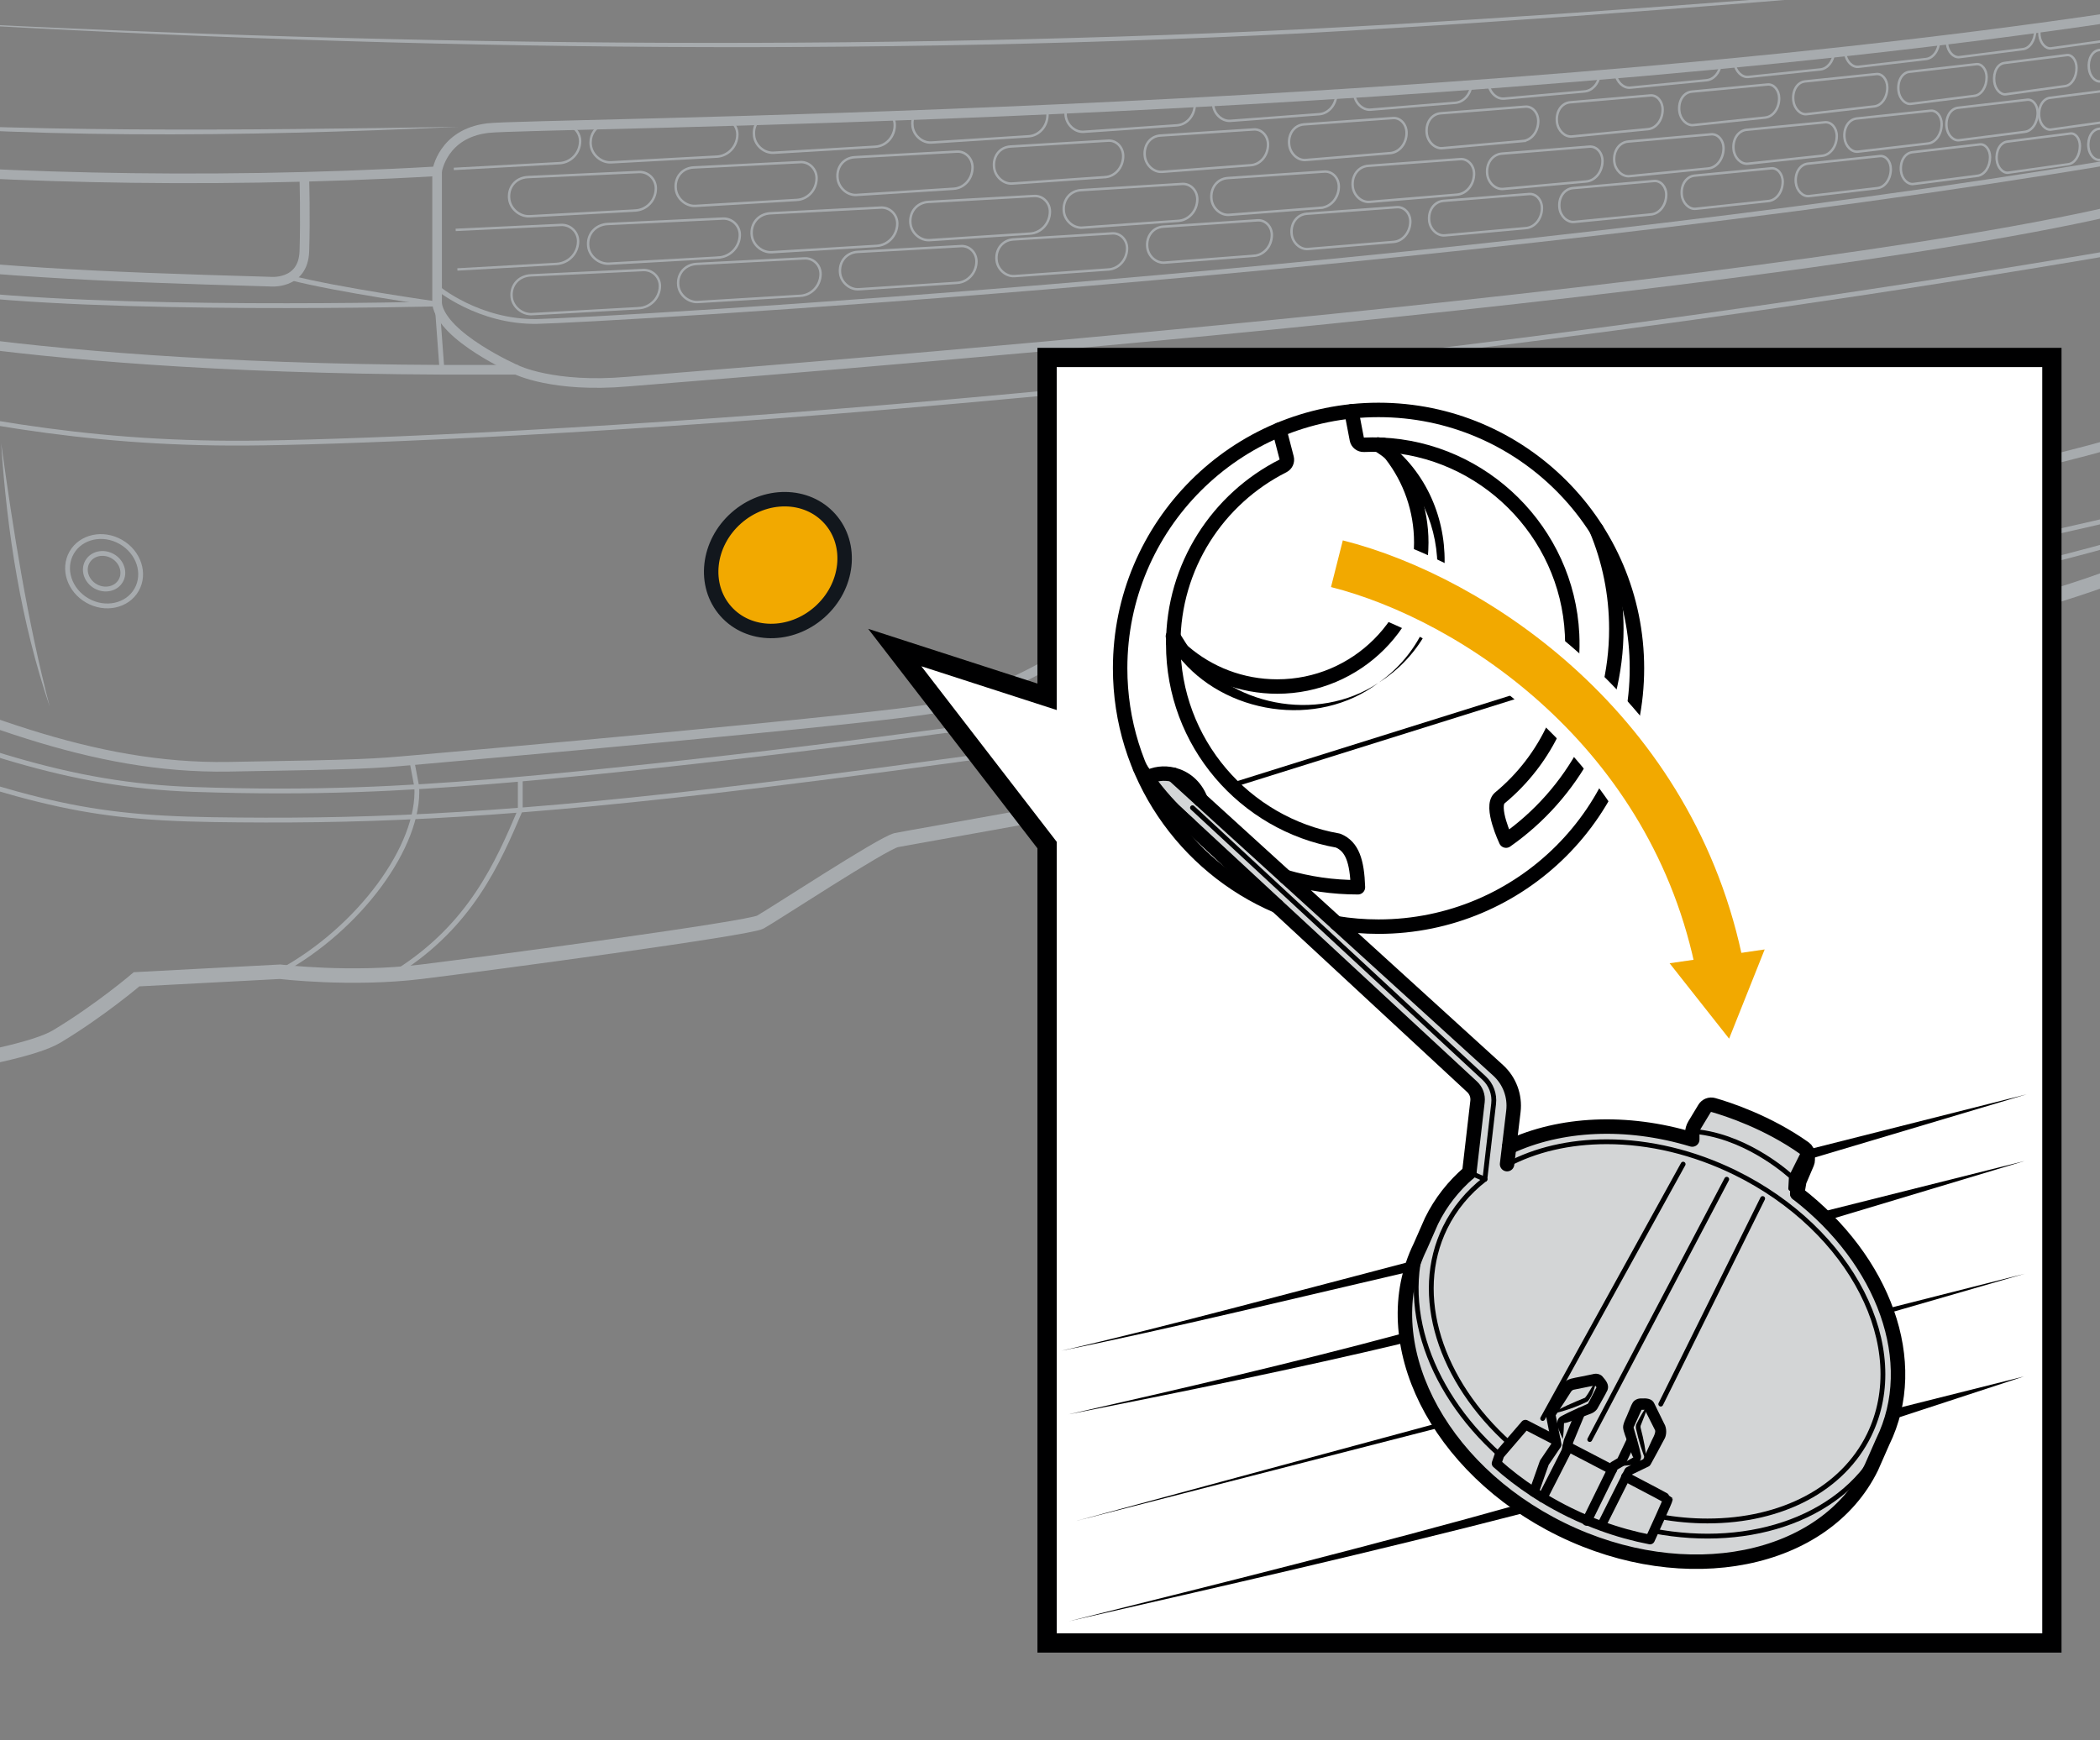 <?xml version="1.0" encoding="UTF-8"?><svg xmlns="http://www.w3.org/2000/svg" width="218" height="180.678" xmlns:xlink="http://www.w3.org/1999/xlink" viewBox="0 0 218 180.678"><rect x="0" y="0" width="218" height="180.678" fill="#808080" stroke="none"/><defs><clipPath id="uuid-9c35919c-d0c8-4350-b936-a8de9c6d0055"><rect x="2.64" y="276.673" width="212.75" height="133.69" style="fill:none; stroke-width:0px;"/></clipPath></defs><g id="uuid-40553b79-9336-454a-89eb-a4d1a1416fb4"><path d="m-19.64,112.553s21.048-2.24,25.529-4.929,8.289-5.937,8.289-5.937l14.899-.784s7.393.896,14.675,0,33.942-4.481,35.174-5.153c1.232-.672,12.658-8.177,14.114-8.513s99.521-17.204,126.475-27.458" style="fill:none; stroke:#a7abae; stroke-miterlimit:10; stroke-width:1.5px;"/><path d="m-19.64,67.409c16.567,7.057,29.225,12.434,43.34,12.21,14.114-.224,15.235-.336,19.043-.672,3.809-.336,48.37-4.249,54.441-5.429,9.522-1.852,16.243-8.349,21.732-9.245s69.121-9.421,100.599-18.256" style="fill:none; stroke:#a7abae; stroke-miterlimit:10;"/><path d="m-19.64,32.459s18.247,5.713,65.519,5.937h7.729s3.809,1.904,11.538,1.232,118.567-9.004,155.964-18.152" style="fill:none; stroke:#a7abae; stroke-miterlimit:10;"/><path d="m-20.436,39.772c15.795,3.665,28.789,6.353,46.04,6.241,17.251-.112,97.703-3.426,193.911-19.812" style="fill:none; stroke:#a7abae; stroke-miterlimit:10; stroke-width:.5px;"/><path d="m-20.436,70.882c17.531,7.057,27.613,10.642,40.495,11.09,12.882.448,21.956-.112,30.581-.784,8.626-.672,80.602-7.003,168.875-27.341" style="fill:none; stroke:#a7abae; stroke-miterlimit:10; stroke-width:.5px;"/><path d="m29.076,100.903c8.233-4.481,14.541-13.085,14.188-19.2l-.521-2.755" style="fill:none; stroke:#a7abae; stroke-miterlimit:10; stroke-width:.5px;"/><path d="m-19.64,75.475c22,7.505,27.153,9.41,41.715,9.634,14.562.224,28.341-.238,51.977-2.975s98.603-12.804,145.463-25.701" style="fill:none; stroke:#a7abae; stroke-miterlimit:10; stroke-width:.5px;"/><path d="m41.23,100.903c7.617-4.817,10.438-11.283,12.78-16.787v-3.166" style="fill:none; stroke:#a7abae; stroke-miterlimit:10; stroke-width:.5px;"/><path d="m.119,46.017c1.274,9.19,2.711,18.364,5.041,27.354C2.179,64.565.726,55.275.119,46.017H.119Z" style="fill:#a7abae; stroke-width:0px;"/><path d="m-19.64,16.717c16.064,1.631,39.923,2.524,65.015,1.068,0,0,.56-3.921,5.265-4.481s97.285-.876,168.875-11.532" style="fill:none; stroke:#a7abae; stroke-miterlimit:10;"/><path d="m45.375,31.563s-34.903.896-51.305-1.344l-16.402-2.24" style="fill:none; stroke:#a7abae; stroke-miterlimit:10; stroke-width:.5px;"/><path d="m53.608,38.396s-7.673-3.361-8.233-6.833" style="fill:none; stroke:#a7abae; stroke-miterlimit:10;"/><path d="m-19.64,26.074c19.983,2.24,28.614,2.624,47.601,3.168,0,0,3.524.416,3.636-3.168s0-7.431,0-7.431" style="fill:none; stroke:#a7abae; stroke-miterlimit:10;"/><path d="m45.375,31.563s-10.362-1.457-15.264-2.736" style="fill:none; stroke:#a7abae; stroke-miterlimit:10; stroke-width:.5px;"/><line x1="45.375" y1="17.785" x2="45.375" y2="31.563" style="fill:none; stroke:#a7abae; stroke-miterlimit:10;"/><line x1="45.375" y1="31.563" x2="45.879" y2="38.396" style="fill:none; stroke:#a7abae; stroke-miterlimit:10; stroke-width:.5px;"/><path d="m-20.436,12.182c22.306,1.673,45.648,1.334,68.056.991-22.669,1.022-45.456,1.354-68.056-.991h0Z" style="fill:#a7abae; stroke-width:0px;"/><path d="m-16.319,1.772c50.436,2.844,101.005,3.679,151.475,1.269,25.04-1.268,50.559-3.333,75.587-5.339,4.255-.435,10.864-.846,15.062-1.618-4.204.804-10.707,1.265-15.051,1.74C185.725.058,160.228,2.093,135.176,3.458c-50.472,2.537-101.079,1.556-151.495-1.685h0Z" style="fill:#a7abae; stroke-width:0px;"/><path d="m98.155,75.858c5.517-.753,7.638-1.409,12.275-5.064s5.878-6.155,12.877-7.17" style="fill:none; stroke:#a7abae; stroke-miterlimit:10; stroke-width:.5px;"/><ellipse cx="10.807" cy="59.316" rx="3.505" ry="3.883" transform="translate(-46.037 39.216) rotate(-60.2)" style="fill:none; stroke:#a7abae; stroke-miterlimit:10; stroke-width:.5px;"/><ellipse cx="10.807" cy="59.316" rx="1.799" ry="1.993" transform="translate(-46.037 39.216) rotate(-60.2)" style="fill:none; stroke:#a7abae; stroke-miterlimit:10; stroke-width:.5px;"/><ellipse cx="122.834" cy="50.631" rx="3.883" ry="3.505" transform="translate(6.282 114.406) rotate(-51.088)" style="fill:none; stroke:#a7abae; stroke-miterlimit:10; stroke-width:.5px;"/><ellipse cx="80.754" cy="58.679" rx="7.228" ry="6.525" transform="translate(-18.601 68.326) rotate(-41.55)" style="fill:#f2a900; stroke:#12171d; stroke-miterlimit:10; stroke-width:1.5px;"/><ellipse cx="122.834" cy="50.631" rx="1.993" ry="1.799" transform="translate(6.282 114.406) rotate(-51.088)" style="fill:none; stroke:#a7abae; stroke-miterlimit:10; stroke-width:.5px;"/><path d="m45.375,29.86s4.318,3.627,10.393,3.518c6.076-.108,95.904-5.208,163.746-16.6" style="fill:none; stroke:#a7abae; stroke-miterlimit:10; stroke-width:.5px;"/><path d="m74.553,26.746l-11.335.632c-1.029.053-2.016-.754-2.147-1.757h0c-.166-1.263.71-2.293,2.006-2.361l11.94-.563c.985-.051,1.805.746,1.784,1.731h0c-.026,1.242-1.007,2.254-2.248,2.317Z" style="fill:none; stroke:#a7abae; stroke-miterlimit:10; stroke-width:.25px;"/><path d="m47.302,23.872l10.928-.515c.985-.051,1.805.746,1.784,1.731h0c-.026,1.242-1.007,2.254-2.248,2.317l-10.285.573" style="fill:none; stroke:#a7abae; stroke-miterlimit:10; stroke-width:.25px;"/><path d="m66.305,32.001l-11.084.618c-1.006.052-1.971-.738-2.1-1.718h0c-.162-1.235.694-2.243,1.962-2.309l11.676-.55c.963-.049,1.765.729,1.745,1.693h0c-.026,1.215-.985,2.204-2.199,2.266Z" style="fill:none; stroke:#a7abae; stroke-miterlimit:10; stroke-width:.25px;"/><path d="m65.936,21.86l-10.967.596c-.995.05-1.962-.75-2.102-1.74h0c-.177-1.248.657-2.263,1.912-2.327l11.553-.527c.953-.048,1.758.741,1.751,1.714h0c-.009,1.227-.946,2.224-2.147,2.283Z" style="fill:none; stroke:#a7abae; stroke-miterlimit:10; stroke-width:.25px;"/><path d="m75.835,12.569c.437.317.722.831.711,1.411-.011,1.225-.951,2.22-2.143,2.286l-10.969.591c-.995.055-1.958-.744-2.1-1.739-.022-.12-.022-.23-.022-.339,0-.864.503-1.575,1.28-1.848" style="fill:none; stroke:#a7abae; stroke-miterlimit:10; stroke-width:.25px;"/><path d="m59.149,13.057c.628.247,1.079.873,1.074,1.603h0c-.009,1.227-.946,2.224-2.147,2.283l-10.967.596" style="fill:none; stroke:#a7abae; stroke-miterlimit:10; stroke-width:.25px;"/><path d="m90.99,25.533l-10.883.655c-.988.056-1.937-.734-2.064-1.718h0c-.16-1.24.679-2.254,1.924-2.324l11.464-.59c.945-.053,1.734.727,1.715,1.695h0c-.024,1.22-.965,2.216-2.157,2.283Z" style="fill:none; stroke:#a7abae; stroke-miterlimit:10; stroke-width:.25px;"/><path d="m83.075,30.718l-10.642.641c-.966.054-1.894-.718-2.018-1.68h0c-.157-1.212.664-2.204,1.882-2.273l11.21-.577c.924-.051,1.696.711,1.677,1.657h0c-.023,1.193-.944,2.167-2.109,2.232Z" style="fill:none; stroke:#a7abae; stroke-miterlimit:10; stroke-width:.25px;"/><path d="m82.711,20.761l-10.529.62c-.956.052-1.885-.73-2.021-1.702h0c-.171-1.225.629-2.225,1.833-2.291l11.093-.553c.915-.05,1.688.722,1.683,1.678h0c-.007,1.205-.906,2.186-2.059,2.249Z" style="fill:none; stroke:#a7abae; stroke-miterlimit:10; stroke-width:.25px;"/><path d="m92.6,12.034c.186.273.284.602.284.962,0,1.203-.897,2.187-2.056,2.242l-10.531.623c-.951.055-1.881-.733-2.012-1.706-.011-.109-.022-.23-.022-.328,0-.525.175-.984.503-1.334" style="fill:none; stroke:#a7abae; stroke-miterlimit:10; stroke-width:.25px;"/><path d="m106.929,24.257l-10.431.679c-.947.058-1.857-.715-1.98-1.68h0c-.155-1.217.649-2.215,1.842-2.288l10.988-.617c.906-.055,1.663.708,1.646,1.658h0c-.022,1.198-.923,2.179-2.065,2.248Z" style="fill:none; stroke:#a7abae; stroke-miterlimit:10; stroke-width:.25px;"/><path d="m99.348,29.373l-10.2.664c-.926.057-1.816-.699-1.936-1.643h0c-.151-1.19.634-2.166,1.801-2.237l10.745-.603c.886-.054,1.626.692,1.609,1.621h0c-.021,1.171-.902,2.131-2.019,2.198Z" style="fill:none; stroke:#a7abae; stroke-miterlimit:10; stroke-width:.25px;"/><path d="m98.988,19.6l-10.092.643c-.916.055-1.807-.711-1.939-1.664h0c-.165-1.202.6-2.186,1.755-2.255l10.632-.58c.877-.052,1.619.703,1.615,1.642h0c-.006,1.183-.866,2.149-1.971,2.214Z" style="fill:none; stroke:#a7abae; stroke-miterlimit:10; stroke-width:.25px;"/><path d="m108.644,11.377c.066.175.098.361.098.558-.011,1.192-.875,2.154-1.979,2.22l-10.094.645c-.908.055-1.804-.711-1.936-1.662-.011-.109-.022-.219-.022-.317,0-.317.066-.612.197-.875" style="fill:none; stroke:#a7abae; stroke-miterlimit:10; stroke-width:.25px;"/><path d="m122.318,22.934l-9.979.703c-.906.06-1.778-.695-1.896-1.641h0c-.15-1.193.618-2.176,1.76-2.252l10.512-.644c.867-.057,1.592.688,1.577,1.621h0c-.019,1.175-.88,2.141-1.973,2.213Z" style="fill:none; stroke:#a7abae; stroke-miterlimit:10; stroke-width:.25px;"/><path d="m115.071,27.982l-9.758.688c-.886.059-1.738-.679-1.854-1.605h0c-.146-1.167.605-2.128,1.721-2.202l10.28-.63c.848-.056,1.557.673,1.542,1.585h0c-.019,1.149-.861,2.094-1.929,2.164Z" style="fill:none; stroke:#a7abae; stroke-miterlimit:10; stroke-width:.25px;"/><path d="m114.715,18.393l-9.655.666c-.876.057-1.73-.691-1.857-1.626h0c-.16-1.179.572-2.147,1.676-2.219l10.172-.607c.839-.054,1.55.684,1.547,1.605h0c-.004,1.161-.826,2.112-1.883,2.18Z" style="fill:none; stroke:#a7abae; stroke-miterlimit:10; stroke-width:.25px;"/><path d="m124.009,10.634c.022.066.022.131.022.208,0,1.159-.82,2.111-1.881,2.176l-9.657.667c-.875.066-1.728-.689-1.859-1.619-.011-.109-.022-.208-.022-.306,0-.164.022-.317.055-.47" style="fill:none; stroke:#a7abae; stroke-miterlimit:10; stroke-width:.25px;"/><path d="m137.104,21.581l-9.527.727c-.865.062-1.698-.675-1.813-1.603h0c-.144-1.17.588-2.137,1.677-2.216l10.036-.671c.828-.059,1.521.669,1.507,1.584h0c-.017,1.153-.838,2.104-1.881,2.178Z" style="fill:none; stroke:#a7abae; stroke-miterlimit:10; stroke-width:.25px;"/><path d="m130.191,26.56l-9.317.711c-.846.061-1.661-.66-1.772-1.568h0c-.141-1.144.575-2.09,1.64-2.167l9.814-.656c.809-.058,1.487.654,1.474,1.549h0c-.017,1.128-.819,2.057-1.839,2.13Z" style="fill:none; stroke:#a7abae; stroke-miterlimit:10; stroke-width:.25px;"/><path d="m129.839,17.155l-9.218.69c-.837.059-1.653-.671-1.775-1.588h0c-.154-1.156.543-2.108,1.598-2.183l9.711-.633c.801-.056,1.481.665,1.479,1.569h0c-.003,1.139-.786,2.075-1.795,2.145Z" style="fill:none; stroke:#a7abae; stroke-miterlimit:10; stroke-width:.25px;"/><path d="m138.729,9.781c-.033,1.105-.809,2.012-1.794,2.078l-9.219.689c-.842.055-1.651-.667-1.772-1.586-.011-.109-.022-.23-.022-.328,0-.033,0-.066.011-.098" style="fill:none; stroke:#a7abae; stroke-miterlimit:10; stroke-width:.25px;"/><path d="m151.234,20.213l-9.075.751c-.824.065-1.619-.655-1.729-1.565h0c-.139-1.147.557-2.098,1.595-2.179l9.56-.698c.788-.061,1.45.65,1.438,1.548h0c-.015,1.131-.795,2.066-1.789,2.143Z" style="fill:none; stroke:#a7abae; stroke-miterlimit:10; stroke-width:.25px;"/><path d="m144.655,25.122l-8.875.735c-.805.063-1.583-.64-1.691-1.53h0c-.136-1.121.545-2.051,1.56-2.131l9.349-.683c.771-.06,1.418.636,1.406,1.513h0c-.014,1.106-.778,2.021-1.75,2.096Z" style="fill:none; stroke:#a7abae; stroke-miterlimit:10; stroke-width:.25px;"/><path d="m144.308,15.901l-8.781.713c-.797.061-1.575-.652-1.693-1.55h0c-.148-1.133.515-2.07,1.519-2.147l9.251-.659c.763-.058,1.412.647,1.411,1.532h0c-.001,1.117-.746,2.038-1.708,2.111Z" style="fill:none; stroke:#a7abae; stroke-miterlimit:10; stroke-width:.25px;"/><path d="m152.749,8.829c-.109.995-.809,1.783-1.695,1.848l-8.782.711c-.787.066-1.575-.645-1.684-1.542-.011-.066-.011-.131-.011-.186" style="fill:none; stroke:#a7abae; stroke-miterlimit:10; stroke-width:.25px;"/><path d="m164.656,18.845l-8.623.775c-.783.067-1.539-.635-1.645-1.526h0c-.134-1.123.526-2.059,1.513-2.143l9.084-.725c.749-.063,1.379.631,1.369,1.511h0c-.012,1.109-.753,2.029-1.697,2.109Z" style="fill:none; stroke:#a7abae; stroke-miterlimit:10; stroke-width:.25px;"/><path d="m158.41,23.685l-8.433.758c-.765.065-1.505-.621-1.609-1.493h0c-.131-1.099.515-2.013,1.479-2.095l8.883-.709c.733-.062,1.348.617,1.339,1.477h0c-.012,1.084-.736,1.984-1.66,2.062Z" style="fill:none; stroke:#a7abae; stroke-miterlimit:10; stroke-width:.25px;"/><path d="m158.068,14.649l-8.344.737c-.757.063-1.498-.632-1.611-1.513h0c-.142-1.11.486-2.031,1.441-2.111l8.79-.686c.725-.06,1.342.628,1.343,1.496h0c.001,1.094-.706,2.001-1.62,2.076Z" style="fill:none; stroke:#a7abae; stroke-miterlimit:10; stroke-width:.25px;"/><path d="m166.058,7.79c-.131.919-.765,1.64-1.586,1.706l-8.344.744c-.755.066-1.498-.634-1.608-1.52v-.022" style="fill:none; stroke:#a7abae; stroke-miterlimit:10; stroke-width:.25px;"/><path d="m177.316,17.494l-8.172.799c-.742.069-1.46-.615-1.562-1.488h0c-.129-1.1.496-2.019,1.431-2.107l8.608-.752c.71-.066,1.308.612,1.3,1.474h0c-.01,1.086-.711,1.991-1.605,2.074Z" style="fill:none; stroke:#a7abae; stroke-miterlimit:10; stroke-width:.25px;"/><path d="m171.404,22.265l-7.991.781c-.725.068-1.427-.602-1.527-1.455h0c-.126-1.076.485-1.975,1.399-2.06l8.418-.736c.694-.064,1.279.599,1.271,1.441h0c-.01,1.062-.695,1.947-1.57,2.028Z" style="fill:none; stroke:#a7abae; stroke-miterlimit:10; stroke-width:.25px;"/><path d="m171.066,13.412l-7.906.76c-.718.066-1.421-.613-1.529-1.475h0c-.137-1.087.458-1.992,1.362-2.075l8.33-.712c.687-.062,1.273.609,1.275,1.46h0c.002,1.072-.666,1.963-1.532,2.042Z" style="fill:none; stroke:#a7abae; stroke-miterlimit:10; stroke-width:.25px;"/><path d="m178.635,6.664c-.131.897-.733,1.608-1.509,1.673l-7.896.765c-.711.066-1.411-.602-1.52-1.454" style="fill:none; stroke:#a7abae; stroke-miterlimit:10; stroke-width:.25px;"/><path d="m189.162,16.174l-7.72.823c-.701.071-1.38-.595-1.478-1.45h0c-.123-1.077.465-1.98,1.348-2.07l8.133-.779c.671-.068,1.236.593,1.23,1.437h0c-.008,1.064-.668,1.954-1.514,2.039Z" style="fill:none; stroke:#a7abae; stroke-miterlimit:10; stroke-width:.25px;"/><path d="m183.583,20.876l-7.549.805c-.685.07-1.35-.582-1.445-1.418h0c-.12-1.053.455-1.937,1.318-2.024l7.953-.762c.656-.066,1.209.58,1.203,1.405h0c-.007,1.04-.653,1.911-1.48,1.994Z" style="fill:none; stroke:#a7abae; stroke-miterlimit:10; stroke-width:.25px;"/><path d="m183.249,12.207l-7.469.783c-.678.068-1.343-.593-1.447-1.437h0c-.131-1.064.429-1.953,1.284-2.039l7.87-.739c.649-.064,1.204.59,1.207,1.423h0c.004,1.05-.626,1.926-1.444,2.007Z" style="fill:none; stroke:#a7abae; stroke-miterlimit:10; stroke-width:.25px;"/><path d="m190.391,5.472c-.087.919-.678,1.662-1.422,1.739l-7.469.776c-.678.077-1.345-.591-1.444-1.433v-.033" style="fill:none; stroke:#a7abae; stroke-miterlimit:10; stroke-width:.25px;"/><path d="m200.14,14.901l-7.268.847c-.66.073-1.301-.575-1.394-1.411h0c-.118-1.054.435-1.941,1.266-2.034l7.657-.806c.631-.07,1.165.574,1.161,1.4h0c-.005,1.042-.626,1.916-1.422,2.004Z" style="fill:none; stroke:#a7abae; stroke-miterlimit:10; stroke-width:.25px;"/><path d="m194.895,19.534l-7.107.828c-.645.072-1.272-.563-1.363-1.38h0c-.115-1.03.425-1.898,1.238-1.989l7.487-.788c.618-.068,1.139.561,1.135,1.369h0c-.005,1.018-.612,1.874-1.39,1.96Z" style="fill:none; stroke:#a7abae; stroke-miterlimit:10; stroke-width:.25px;"/><path d="m194.565,11.049l-7.032.807c-.638.07-1.266-.573-1.365-1.399h0c-.125-1.04.401-1.915,1.205-2.003l7.409-.765c.611-.067,1.135.571,1.139,1.387h0c.005,1.028-.586,1.889-1.357,1.973Z" style="fill:none; stroke:#a7abae; stroke-miterlimit:10; stroke-width:.25px;"/><path d="m201.305,4.214c-.022.995-.612,1.826-1.356,1.914l-7.032.809c-.645.066-1.269-.58-1.367-1.4-.011-.066-.011-.131-.011-.186" style="fill:none; stroke:#a7abae; stroke-miterlimit:10; stroke-width:.25px;"/><path d="m210.198,13.691l-6.816.871c-.619.076-1.221-.555-1.31-1.373h0c-.113-1.03.404-1.902,1.184-1.998l7.181-.833c.592-.072,1.094.555,1.092,1.364h0c-.003,1.019-.583,1.879-1.33,1.97Z" style="fill:none; stroke:#a7abae; stroke-miterlimit:10; stroke-width:.25px;"/><path d="m205.287,18.255l-6.665.851c-.605.074-1.194-.543-1.282-1.343h0c-.11-1.008.395-1.86,1.157-1.953l7.022-.815c.579-.07,1.07.543,1.068,1.333h0c-.003.997-.571,1.837-1.3,1.926Z" style="fill:none; stroke:#a7abae; stroke-miterlimit:10; stroke-width:.25px;"/><path d="m204.961,9.954l-6.595.83c-.599.072-1.189-.554-1.283-1.361h0c-.119-1.018.372-1.876,1.127-1.967l6.949-.792c.573-.069,1.066.552,1.071,1.351h0c.007,1.006-.546,1.852-1.269,1.938Z" style="fill:none; stroke:#a7abae; stroke-miterlimit:10; stroke-width:.25px;"/><path d="m211.246,2.946c.011.066.022.142.022.219v.033c0,.984-.558,1.826-1.269,1.903l-6.595.831c-.602.077-1.192-.547-1.28-1.356-.011-.098-.022-.208-.022-.306,0-.055,0-.109.011-.153" style="fill:none; stroke:#a7abae; stroke-miterlimit:10; stroke-width:.25px;"/><path d="m219.282,12.561l-6.364.894c-.578.078-1.142-.536-1.227-1.335h0c-.107-1.007.373-1.863,1.101-1.961l6.705-.86c.553-.074,1.023.536,1.022,1.327h0c-.001.997-.541,1.841-1.238,1.935Z" style="fill:none; stroke:#a7abae; stroke-miterlimit:10; stroke-width:.25px;"/><path d="m214.705,17.055l-6.223.875c-.565.076-1.116-.524-1.2-1.305h0c-.105-.985.365-1.822,1.077-1.918l6.557-.841c.541-.073,1.0.524 1,1.298h0c-.001.975-.529,1.8-1.21,1.892Z" style="fill:none; stroke:#a7abae; stroke-miterlimit:10; stroke-width:.25px;"/><path d="m224.224,15.725l-6.223.875c-.565.076-1.116-.524-1.2-1.305h0c-.105-.985.365-1.822,1.077-1.918l6.557-.841c.541-.073,1.0.524 1,1.298h0c-.001.975-.529,1.8-1.21,1.892Z" style="fill:none; stroke:#a7abae; stroke-miterlimit:10; stroke-width:.25px;"/><path d="m214.384,8.939l-6.158.854c-.559.074-1.111-.534-1.201-1.323h0c-.114-.994.344-1.837,1.048-1.931l6.488-.818c.535-.071.996.534,1.003,1.314h0c.009.984-.507,1.815-1.181,1.904Z" style="fill:none; stroke:#a7abae; stroke-miterlimit:10; stroke-width:.25px;"/><path d="m224.208,7.598l-6.158.854c-.559.074-1.111-.534-1.201-1.323h0c-.114-.994.344-1.837,1.048-1.931l6.488-.818c.535-.071.996.534,1.003,1.314h0c.009.984-.507,1.815-1.181,1.904Z" style="fill:none; stroke:#a7abae; stroke-miterlimit:10; stroke-width:.25px;"/><path d="m219.078,4.164l-6.158.854c-.559.074-1.111-.534-1.201-1.323h0c-.028-.249-.021-.488.017-.708" style="fill:none; stroke:#a7abae; stroke-miterlimit:10; stroke-width:.25px;"/><g style="clip-path:url(#uuid-9c35919c-d0c8-4350-b936-a8de9c6d0055);"><path d="m-60.022,160.794c6.481,52.193,93.663,51.454,93.646,3.07" style="fill:none; stroke:#a7abae; stroke-miterlimit:10;"/><path d="m62.257,160.832l.584,9.383c.214,6.329,4.034,12.119,9.37,15.379,13.763,8.234,30.585,5.734,45.9,5.636,75.045-2.978,150.401-6.309,225.237-12.912-74.874,7.108-150.081,10.482-225.227,13.244-15.354.057-32.253,2.558-46.009-5.814-5.342-3.309-9.163-9.171-9.332-15.528,0,0-.524-9.387-.524-9.387h0Z" style="fill:#a7abae; stroke-width:0px;"/></g></g><g id="uuid-ef74a492-26d2-4360-a4c8-8e99da25290d"><polygon points="108.697 37.117 108.697 72.354 92.885 67.24 108.697 87.751 108.697 170.606 213.005 170.606 213.005 37.117 108.697 37.117" style="fill:#fff; stroke:#000001; stroke-miterlimit:10; stroke-width:2px;"/><path d="m195.839,136.157c-1.262-3.499-3.499-6.897-6.527-9.85-.85-.833-1.766-1.632-2.742-2.381l.219-1.262.807-1.893c.042-.101.059-.21.059-.32v-.564c0-.261-.126-.513-.337-.664-3.827-2.709-7.949-4.046-9.454-4.483-.353-.101-.723.051-.917.362l-1.035,1.708c-.126.202-.202.437-.227.681-.017.059-.017.126-.017.193v.639c-6.847-2.069-13.702-1.708-19.01.774l.446-3.701c.193-1.59-.395-3.18-1.581-4.256l-16.789-15.275-5.274-4.803-8.824-8.024v-.008l-2.843-2.582c-.967-.235-1.968-.109-2.734.337.883,1.262,1.884,2.448,2.978,3.533l.185.177,1.203,1.11,9.127,8.462,20.263,18.783c.421.395.631.959.564,1.522l-.85,7.369c-1.632,1.396-2.961,3.079-3.92,5.038-.008.017-.017.042-.025.059l-.437.984-.707,1.615c-2.809,5.737-1.783,12.567,2.095,18.522,2.103,3.239,5.047,6.216,8.681,8.622,1.22.816,2.515,1.556,3.878,2.229,12.928,6.325,27.337,3.449,32.182-6.443l1.169-2.658c2.052-4.189,2.052-8.958.395-13.551Z" style="fill:#d3d5d6; stroke-width:0px;"/><path d="m138.731,95.864c1.421.236,2.884.357,4.374.357,14.815,0,26.825-12.01,26.825-26.825s-12.01-26.83-26.825-26.83-26.825,12.015-26.825,26.83c0,11.071,6.702,20.574,16.273,24.669" style="fill:none; stroke:#000001; stroke-linecap:round; stroke-linejoin:round; stroke-width:1.5px;"/><path d="m132.805,44.616l.766,2.947c.084.325-.073.655-.372.808-6.765,3.409-11.406,10.415-11.406,18.513,0,10.211,7.384,18.696,17.107,20.401,1.479.608,1.977,2.15,2.066,4.846-2.606,0-5.129-.372-7.51-1.07" style="fill:none; stroke:#000001; stroke-linecap:round; stroke-linejoin:round; stroke-width:1.5px;"/><path d="m123.423,85.601c-.462-.399-.907-.813-1.337-1.243l-.047-.042c-1.395-1.39-2.633-2.926-3.697-4.594" style="fill:none; stroke:#000001; stroke-linecap:round; stroke-linejoin:round; stroke-width:1.5px;"/><path d="m165.729,54.979c1.327,3.178,2.061,6.666,2.061,10.326,0,9.095-4.526,17.132-11.448,21.983,0,0-1.682-3.535-.659-4.421,4.848-4.001,7.845-10.164,7.514-17.013-.513-10.622-9.197-19.236-19.823-19.67-.603-.025-1.2-.024-1.791.003-.352.015-.663-.222-.73-.568l-.557-2.904" style="fill:none; stroke:#000001; stroke-linecap:round; stroke-linejoin:round; stroke-width:1.5px;"/><path d="m143.106,70.897c-6.39,4.849-16.095,3.237-20.802-2.797,0,0-1.147-1.599-1.147-1.599-.567-.798.642-1.67,1.219-.874.013.01.984,1.566,1.023,1.624,4.089,5.968,13.286,7.939,19.707,3.647h0Z" style="fill:#000001; stroke-width:0px;"/><path d="m143.505,45.556c8.724,6.066,8.634,19.656-.399,25.341,8.297-5.793,8.151-18.716-.453-24.106-.837-.549.031-1.826.851-1.235h0Z" style="fill:#000001; stroke-width:0px;"/><path d="m143.567,46.194c.309.33.603.676.876,1.033,1.946,2.522,3.099,5.68,3.099,9.115,0,8.255-6.697,14.946-14.952,14.946-3.718,0-7.127-1.358-9.739-3.613-.372-.315-.729-.65-1.059-1.007" style="fill:none; stroke:#000001; stroke-linecap:round; stroke-linejoin:round; stroke-width:1.5px;"/><path d="m124.64,83.036c-.566-1.468-1.673-2.302-2.848-2.591-.965-.236-1.967-.105-2.732.341" style="fill:none; stroke:#000001; stroke-linecap:round; stroke-linejoin:round; stroke-width:1.5px;"/><line x1="127.875" y1="81.546" x2="162.892" y2="70.574" style="fill:none; stroke:#000001; stroke-linecap:round; stroke-linejoin:round; stroke-width:.5px;"/><path d="m121.792,80.446l33.727,30.695c1.186,1.079,1.776,2.665,1.586,4.256l-.656,5.486" style="fill:none; stroke:#000001; stroke-linecap:round; stroke-linejoin:round; stroke-width:1.5px;"/><path d="m122.04,84.314l30.778,28.538c.419.389.628.954.562,1.522l-.853,7.37" style="fill:none; stroke:#000001; stroke-linecap:round; stroke-linejoin:round; stroke-width:1.5px;"/><path d="m123.79,83.873l30.278,28.075c.733.68,1.099,1.669.984,2.663l-.908,7.842" style="fill:none; stroke:#000001; stroke-linecap:round; stroke-linejoin:round; stroke-width:.5px;"/><path d="m156.663,119.098c5.301-2.478,12.16-2.839,19.01-.772v-.642c0-.308.084-.61.244-.874l1.031-1.705c.19-.314.563-.462.916-.361,1.511.431,5.626,1.769,9.452,4.481.215.152.342.404.342.667v.558c0,.11-.022.218-.065.319l-.808,1.892-.216,1.263" style="fill:none; stroke:#000001; stroke-linecap:round; stroke-linejoin:round; stroke-width:1.5px;"/><path d="m168.782,153.358c2.439,1.274,4.342,2.281,4.353,2.323.016.047-.357.897-.771,1.815-.503,1.127-1.075,2.365-1.075,2.365-1.683-.325-3.377-.792-5.066-1.411-.488-.178-.975-.372-1.458-.577-.608-.252-1.211-.53-1.815-.823-.97-.477-1.909-.991-2.806-1.542-.309-.184-.608-.372-.907-.572-1.395-.912-2.696-1.909-3.881-2.979l.309-.902,1.028-1.196,1.657-1.925s1.316.682,3.157,1.631" style="fill:none; stroke:#000001; stroke-linecap:round; stroke-linejoin:round;"/><path d="m167.35,152.608c-1.547-.808-3.189-1.663-4.641-2.418" style="fill:none; stroke:#000001; stroke-linecap:round; stroke-linejoin:round;"/><path d="m156.481,120.94c2.889-1.544,6.415-2.384,10.319-2.384,4.426,0,9.025,1.107,13.3,3.199,12.135,5.942,18.381,18.172,13.929,27.265-2.732,5.58-9.005,8.915-16.777,8.915-1.615,0-3.252-.147-4.888-.441" style="fill:none; stroke:#000001; stroke-linecap:round; stroke-linejoin:round; stroke-width:.5px;"/><path d="m156.693,149.86c-7.153-6.419-10.127-15.345-6.676-22.388.966-1.97,2.371-3.659,4.126-5.021" style="fill:none; stroke:#000001; stroke-linecap:round; stroke-linejoin:round; stroke-width:.5px;"/><path d="m186.569,123.924c8.986,6.936,12.929,17.506,8.874,25.787l-1.169,2.657c-4.841,9.888-19.251,12.771-32.185,6.438-12.934-6.333-19.494-19.482-14.652-29.371l1.169-2.657c.96-1.96,2.295-3.644,3.92-5.037" style="fill:none; stroke:#000001; stroke-linecap:round; stroke-linejoin:round; stroke-width:1.5px;"/><path d="m176.479,117.552c5.304.714,9.482,4.633,9.482,4.633l-.067,1.233c.227.166.452.335.673.506" style="fill:none; stroke:#000001; stroke-linecap:round; stroke-linejoin:round; stroke-width:.5px;"/><path d="m162.221,149.435c-.237-.706-1.058-1.937-.11-2.402.846-.459,1.833-.861,2.71-1.262.068-.005.883-1.703.952-1.803-.021.056-.012.112.021.16l-.038-.047-.259-.324c.048.049.103.071.158.077.015.005.086-.005.057-.001l-.117.023c-.297.059-1.923.387-2.257.455-.099.035-.192.112-.25.203-.548.849-1.129,1.774-1.694,2.607l.063-.358.625,3.138c.027.135-.006.271-.077.376l-1.274,1.883.058-.115-1.081,3.059c-.216.61-1.16.289-.943-.333-0,0,1.08-3.056,1.08-3.056.014-.041.035-.081.058-.115l1.274-1.883-.077.376-.624-3.134c.026-.621.737-1.424,1.012-2.03.222-.334.545-1.049.83-1.328.414-.462,1.105-.506,1.635-.624.307-.052,1.106-.232,1.403-.285.325-.097.74-.039.992.235.35.406.738.859.526,1.422-.245.521-.687,1.242-.962,1.758-.204.443-.576.639-1.019.782,0,0-.892.343-.892.343-.509.175-1.241.515-1.642.542-.022.507-.031,1.123-.139,1.661h0Z" style="fill:#000001; stroke-width:0px;"/><polyline points="160.144 155.513 160.144 155.508 161.287 153.274 162.593 150.709 162.709 150.19 162.829 149.639 164.062 146.666" style="fill:none; stroke:#000001; stroke-linecap:round; stroke-linejoin:round;"/><path d="m160.967,146.861c1.12-.72,2.371-1.227,3.578-1.726.427-.506.8-1.376,1.274-1.934-.288.793-.438,1.661-.989,2.312-1.23.62-2.511,1.032-3.862,1.347h0Z" style="fill:#000001; stroke-width:0px;"/><polyline points="169.401 149.479 168.307 151.775 167.533 152.235 164.731 157.935" style="fill:none; stroke:#000001; stroke-linecap:round; stroke-linejoin:round;"/><path d="m165.81,158.243l2.859-5.692c.047-.094.123-.166.211-.208l1.861-.899-.212.21c.257-.6.53-1.192.805-1.784.109-.319.624-1.089.466-1.385-.198-.393-.933-1.856-1.121-2.224.038.076.118.128.204.132-.083-.003-.502-.001-.575-.004.053-.002.104-.03.135-.073l-.746,1.654c-.033.102-.145.231-.099.319.261.956.589,1.932.766,2.909.04,1.102-1.486.927-2.245,1.038.443-.355.976-.643,1.448-.909 0-.013-.009-.024-.017-.027.012.147-.178-.341-.273-.608-.116-.305-.221-.614-.324-.923-.115-.423-.445-1.121-.46-1.565-.006-.454.415-1.16.559-1.584.18-.37.221-.625.463-1.014.207-.282.56-.415.902-.394.475-.033,1.084.002,1.307.505.31.631.717,1.464,1.026,2.095.303.487.28,1.253-.001,1.67-.451.835-.927,1.761-1.396,2.582-.048.092-.123.169-.212.21l-1.861.899.211-.208-2.859,5.692c-.269.531-1.094.131-.824-.414h0Z" style="fill:#000001; stroke-width:0px;"/><path d="m171.109,145.8c-.192.753-.516,1.539-.795,2.239-.018.09-.023.158.01.267.301,1.163.542,2.337.617,3.552-.494-1.112-.821-2.266-1.091-3.436-.041-.147-.049-.356.012-.521.375-.77.759-1.41,1.246-2.101h0Z" style="fill:#000001; stroke-width:0px;"/><line x1="185.962" y1="122.185" x2="187.174" y2="119.76" style="fill:none; stroke:#000001; stroke-linecap:round; stroke-linejoin:round; stroke-width:.5px;"/><line x1="154.144" y1="122.452" x2="152.527" y2="121.744" style="fill:none; stroke:#000001; stroke-linecap:round; stroke-linejoin:round; stroke-width:.5px;"/><line x1="174.726" y1="120.882" x2="160.144" y2="147.296" style="fill:none; stroke:#000001; stroke-linecap:round; stroke-linejoin:round; stroke-width:.5px;"/><line x1="179.25" y1="122.451" x2="165.029" y2="149.479" style="fill:none; stroke:#000001; stroke-linecap:round; stroke-linejoin:round; stroke-width:.5px;"/><line x1="182.981" y1="124.453" x2="172.404" y2="145.8" style="fill:none; stroke:#000001; stroke-linecap:round; stroke-linejoin:round; stroke-width:.5px;"/><path d="m171.599,158.96c10.286,1.98,20.031-1.462,23.844-9.248" style="fill:none; stroke:#000001; stroke-linecap:round; stroke-linejoin:round; stroke-width:.5px;"/><path d="m155.665,151.055c-7.685-6.896-10.83-16.576-7.059-24.277" style="fill:none; stroke:#000001; stroke-linecap:round; stroke-linejoin:round; stroke-width:.5px;"/><path d="m146.74,131.95c-10.759,2.492-25.88,6.166-36.557,8.308,10.555-2.411,25.679-6.512,36.313-9.277.635-.169.896.812.244.97h0Z" style="fill:#000001; stroke-width:0px;"/><path d="m145.969,139.401c-11.622,2.777-23.321,5.138-35.036,7.459,11.631-2.645,23.27-5.334,34.786-8.428.634-.172.9.807.25.968h0Z" style="fill:#000001; stroke-width:0px;"/><path d="m158.353,157.065c-15.739,4.07-31.577,7.672-47.421,11.288,15.752-3.937,31.526-7.866,47.156-12.252.627-.179.912.791.265.964h0Z" style="fill:#000001; stroke-width:0px;"/><path d="m149.699,148.177l-37.997,9.759,37.868-10.243c.31-.089.449.405.128.483h0Z" style="fill:#000001; stroke-width:0px;"/><path d="m187.529,119.409l22.863-5.78-22.607,6.747c-.645.187-.913-.808-.256-.967h0Z" style="fill:#000001; stroke-width:0px;"/><path d="m189.185,125.824l20.998-5.274-20.746,6.242c-.649.189-.915-.814-.252-.968h0Z" style="fill:#000001; stroke-width:0px;"/><path d="m196.362,146.38l13.743-3.453-13.465,4.414c-.644.205-.934-.79-.277-.961h0Z" style="fill:#000001; stroke-width:0px;"/><path d="m195.772,135.914l14.411-3.652-14.28,4.134c-.314.095-.453-.406-.131-.483h0Z" style="fill:#000001; stroke-width:0px;"/><path d="m138.784,58.535c15.537,3.929,38.835,19.961,40.714,49.316" style="fill:none; stroke:#fff; stroke-miterlimit:10; stroke-width:8px;"/><path d="m138.784,58.535c14.23,3.599,34.972,17.351,39.803,42.193" style="fill:none; stroke:#f2a900; stroke-miterlimit:10; stroke-width:5px;"/><polygon points="173.321 100.023 179.498 107.851 183.19 98.588 173.321 100.023" style="fill:#f2a900; stroke-width:0px;"/></g></svg>